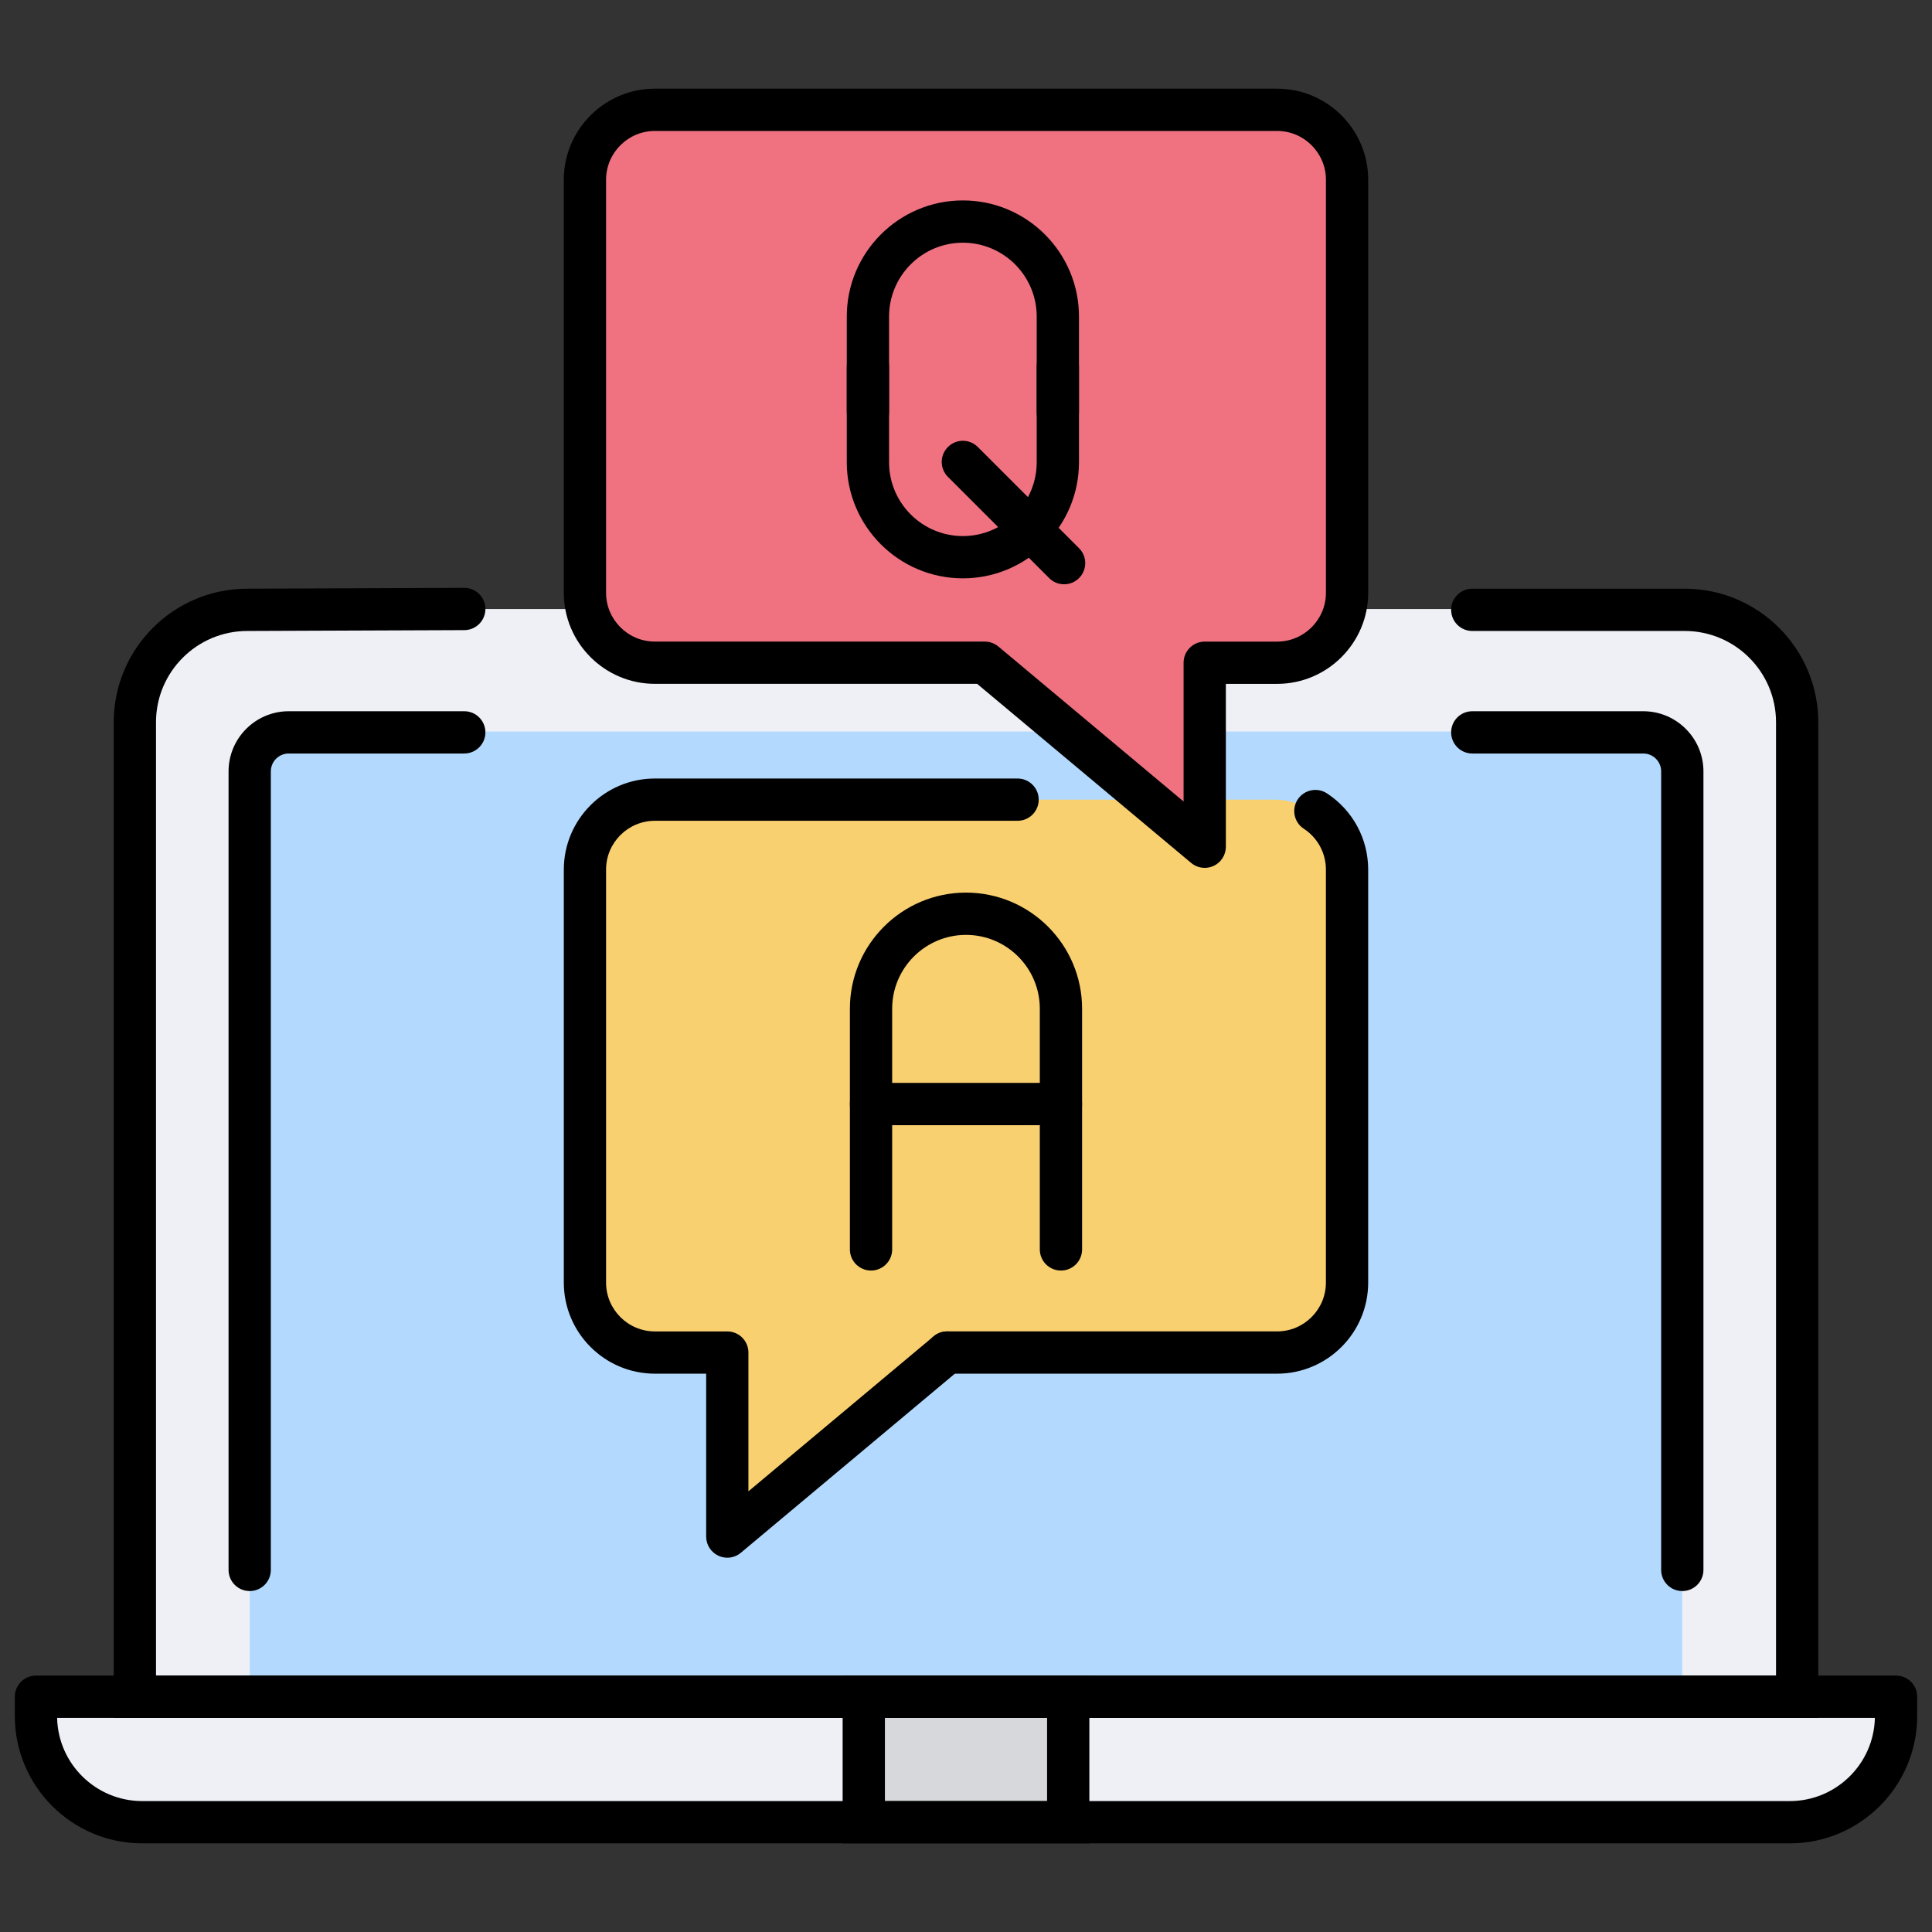 <svg xmlns="http://www.w3.org/2000/svg" xmlns:xlink="http://www.w3.org/1999/xlink" version="1.1" width="256" height="256" viewBox="0 0 256 256" xml:space="preserve">
<rect x="0" y="0" width="256" height="256" fill="#333333" stroke="none"/>
<desc>Created with Fabric.js 1.7.22</desc>
<defs>
</defs>
<g transform="translate(128 128) scale(0.72 0.72)" style="">
	<g style="stroke: none; stroke-width: 0; stroke-dasharray: none; stroke-linecap: butt; stroke-linejoin: miter; stroke-miterlimit: 10; fill: none; fill-rule: nonzero; opacity: 1;" transform="translate(-175.05 -175.05) scale(3.89 3.89)" >
	<path d="M 83.974 85.467 H 6.026 C 3.25 85.467 1 83.217 1 80.441 v -0.909 h 88 v 0.909 C 89 83.217 86.75 85.467 83.974 85.467 z" style="stroke: none; stroke-width: 1; stroke-dasharray: none; stroke-linecap: butt; stroke-linejoin: miter; stroke-miterlimit: 10; fill: rgb(238,240,245); fill-rule: nonzero; opacity: 1;" transform=" matrix(1 0 0 1 0 0) " stroke-linecap="round" />
	<path d="M 79.004 28.111 c 2.936 0 5.317 2.381 5.317 5.317 v 46.104 H 5.679 V 33.428 c 0 -2.936 2.381 -5.317 5.317 -5.317 H 79.004 z" style="stroke: none; stroke-width: 1; stroke-dasharray: none; stroke-linecap: butt; stroke-linejoin: miter; stroke-miterlimit: 10; fill: rgb(238,240,245); fill-rule: nonzero; opacity: 1;" transform=" matrix(1 0 0 1 0 0) " stroke-linecap="round" />
	<path d="M 78.888 73.532 V 35.754 c 0 -1.019 -0.826 -1.846 -1.846 -1.846 H 52.068 H 37.932 H 12.958 c -1.02 0 -1.846 0.826 -1.846 1.846 v 37.778 v 6 h 67.776 V 73.532 z" style="stroke: none; stroke-width: 1; stroke-dasharray: none; stroke-linecap: butt; stroke-linejoin: miter; stroke-miterlimit: 10; fill: rgb(179,218,254); fill-rule: nonzero; opacity: 1;" transform=" matrix(1 0 0 1 0 0) " stroke-linecap="round" />
	<rect x="40.16" y="79.53" rx="0" ry="0" width="9.67" height="5.93" style="stroke: none; stroke-width: 1; stroke-dasharray: none; stroke-linecap: butt; stroke-linejoin: miter; stroke-miterlimit: 10; fill: rgb(215,216,219); fill-rule: nonzero; opacity: 1;" transform=" matrix(1 0 0 1 0 0) "/>
	<path d="M 43.962 63.287 l -10.403 8.706 v -8.706 h -3.424 c -1.828 0 -3.309 -1.482 -3.309 -3.309 V 40.439 c 0 -1.828 1.482 -3.309 3.309 -3.309 H 59.57 c 1.828 0 3.309 1.482 3.309 3.309 v 19.539 c 0 1.828 -1.482 3.309 -3.309 3.309 H 43.962" style="stroke: none; stroke-width: 1; stroke-dasharray: none; stroke-linecap: butt; stroke-linejoin: miter; stroke-miterlimit: 10; fill: rgb(249,208,112); fill-rule: nonzero; opacity: 1;" transform=" matrix(1 0 0 1 0 0) " stroke-linecap="round" />
	<path d="M 85.321 80.571 H 4.679 V 33.467 c 0 -3.483 2.834 -6.317 6.317 -6.317 l 10.263 -0.04 c 0.001 0 0.003 0 0.004 0 c 0.551 0 0.998 0.445 1 0.996 c 0.002 0.552 -0.444 1.002 -0.996 1.004 L 11 29.15 c -2.385 0 -4.321 1.937 -4.321 4.317 v 45.104 h 76.643 V 33.467 c 0 -2.38 -1.937 -4.317 -4.317 -4.317 H 68.952 c -0.553 0 -1 -0.448 -1 -1 s 0.447 -1 1 -1 h 10.052 c 3.483 0 6.317 2.834 6.317 6.317 V 80.571 z" style="stroke: none; stroke-width: 1; stroke-dasharray: none; stroke-linecap: butt; stroke-linejoin: miter; stroke-miterlimit: 10; fill: rgb(0,0,0); fill-rule: nonzero; opacity: 1;" transform=" matrix(1 0 0 1 0 0) " stroke-linecap="round" />
	<path d="M 83.974 86.507 H 6.026 C 2.703 86.507 0 83.804 0 80.48 v -0.909 c 0 -0.553 0.448 -1 1 -1 h 88 c 0.553 0 1 0.447 1 1 v 0.909 C 90 83.804 87.297 86.507 83.974 86.507 z M 2.001 80.571 c 0.048 2.179 1.835 3.936 4.025 3.936 h 77.948 c 2.189 0 3.977 -1.757 4.025 -3.936 H 2.001 z" style="stroke: none; stroke-width: 1; stroke-dasharray: none; stroke-linecap: butt; stroke-linejoin: miter; stroke-miterlimit: 10; fill: rgb(0,0,0); fill-rule: nonzero; opacity: 1;" transform=" matrix(1 0 0 1 0 0) " stroke-linecap="round" />
	<path d="M 50.836 86.507 H 39.164 v -7.936 h 11.672 V 86.507 z M 41.164 84.507 h 7.672 v -3.936 h -7.672 V 84.507 z" style="stroke: none; stroke-width: 1; stroke-dasharray: none; stroke-linecap: butt; stroke-linejoin: miter; stroke-miterlimit: 10; fill: rgb(0,0,0); fill-rule: nonzero; opacity: 1;" transform=" matrix(1 0 0 1 0 0) " stroke-linecap="round" />
	<path d="M 78.888 74.571 c -0.553 0 -1 -0.447 -1 -1 V 35.793 c 0 -0.467 -0.379 -0.846 -0.846 -0.846 h -8.09 c -0.553 0 -1 -0.448 -1 -1 s 0.447 -1 1 -1 h 8.09 c 1.569 0 2.846 1.277 2.846 2.846 v 37.778 C 79.888 74.124 79.44 74.571 78.888 74.571 z" style="stroke: none; stroke-width: 1; stroke-dasharray: none; stroke-linecap: butt; stroke-linejoin: miter; stroke-miterlimit: 10; fill: rgb(0,0,0); fill-rule: nonzero; opacity: 1;" transform=" matrix(1 0 0 1 0 0) " stroke-linecap="round" />
	<path d="M 11.112 74.571 c -0.552 0 -1 -0.447 -1 -1 V 35.793 c 0 -1.569 1.277 -2.846 2.846 -2.846 h 8.305 c 0.552 0 1 0.448 1 1 s -0.448 1 -1 1 h -8.305 c -0.467 0 -0.846 0.379 -0.846 0.846 v 37.778 C 12.112 74.124 11.664 74.571 11.112 74.571 z" style="stroke: none; stroke-width: 1; stroke-dasharray: none; stroke-linecap: butt; stroke-linejoin: miter; stroke-miterlimit: 10; fill: rgb(0,0,0); fill-rule: nonzero; opacity: 1;" transform=" matrix(1 0 0 1 0 0) " stroke-linecap="round" />
	<path d="M 45.89 30.651 l 10.403 8.706 v -8.706 h 3.424 c 1.828 0 3.309 -1.482 3.309 -3.309 V 7.803 c 0 -1.828 -1.482 -3.309 -3.309 -3.309 H 30.282 c -1.828 0 -3.309 1.482 -3.309 3.309 v 19.539 c 0 1.828 1.482 3.309 3.309 3.309 H 45.89" style="stroke: none; stroke-width: 1; stroke-dasharray: none; stroke-linecap: butt; stroke-linejoin: miter; stroke-miterlimit: 10; fill: rgb(240,114,129); fill-rule: nonzero; opacity: 1;" transform=" matrix(1 0 0 1 0 0) " stroke-linecap="round" />
	<path d="M 56.294 40.357 c -0.23 0 -0.458 -0.08 -0.642 -0.233 l -10.125 -8.473 H 30.282 c -2.376 0 -4.31 -1.933 -4.31 -4.31 V 7.803 c 0 -2.376 1.933 -4.309 4.31 -4.309 h 29.436 c 2.376 0 4.31 1.933 4.31 4.309 v 19.539 c 0 2.376 -1.934 4.31 -4.31 4.31 h -2.424 v 7.706 c 0 0.388 -0.225 0.742 -0.577 0.906 C 56.582 40.326 56.438 40.357 56.294 40.357 z M 30.282 5.494 c -1.273 0 -2.31 1.036 -2.31 2.309 v 19.539 c 0 1.273 1.036 2.31 2.31 2.31 h 15.608 c 0.234 0 0.462 0.083 0.642 0.233 l 8.762 7.333 v -6.565 c 0 -0.552 0.447 -1 1 -1 h 3.424 c 1.273 0 2.31 -1.036 2.31 -2.31 V 7.803 c 0 -1.273 -1.036 -2.309 -2.31 -2.309 H 30.282 z" style="stroke: none; stroke-width: 1; stroke-dasharray: none; stroke-linecap: butt; stroke-linejoin: miter; stroke-miterlimit: 10; fill: rgb(0,0,0); fill-rule: nonzero; opacity: 1;" transform=" matrix(1 0 0 1 0 0) " stroke-linecap="round" />
	<path d="M 59.718 64.287 H 44.109 c -0.552 0 -1 -0.447 -1 -1 s 0.448 -1 1 -1 h 15.608 c 1.273 0 2.31 -1.036 2.31 -2.31 V 40.439 c 0 -0.782 -0.391 -1.504 -1.046 -1.933 c -0.462 -0.302 -0.591 -0.922 -0.289 -1.384 c 0.304 -0.461 0.923 -0.592 1.385 -0.289 c 1.221 0.799 1.95 2.147 1.95 3.606 v 19.539 C 64.027 62.354 62.094 64.287 59.718 64.287 z" style="stroke: none; stroke-width: 1; stroke-dasharray: none; stroke-linecap: butt; stroke-linejoin: miter; stroke-miterlimit: 10; fill: rgb(0,0,0); fill-rule: nonzero; opacity: 1;" transform=" matrix(1 0 0 1 0 0) " stroke-linecap="round" />
	<path d="M 33.707 72.993 c -0.144 0 -0.288 -0.031 -0.423 -0.094 c -0.352 -0.165 -0.577 -0.518 -0.577 -0.906 v -7.706 h -2.424 c -2.376 0 -4.31 -1.934 -4.31 -4.31 V 40.439 c 0 -2.376 1.933 -4.309 4.31 -4.309 h 17.157 c 0.553 0 1 0.448 1 1 s -0.447 1 -1 1 H 30.282 c -1.273 0 -2.31 1.036 -2.31 2.309 v 19.539 c 0 1.273 1.036 2.31 2.31 2.31 h 3.424 c 0.552 0 1 0.447 1 1 v 6.565 l 8.761 -7.332 c 0.423 -0.355 1.053 -0.299 1.409 0.125 c 0.354 0.424 0.298 1.054 -0.125 1.408 L 34.348 72.76 C 34.165 72.914 33.937 72.993 33.707 72.993 z" style="stroke: none; stroke-width: 1; stroke-dasharray: none; stroke-linecap: butt; stroke-linejoin: miter; stroke-miterlimit: 10; fill: rgb(0,0,0); fill-rule: nonzero; opacity: 1;" transform=" matrix(1 0 0 1 0 0) " stroke-linecap="round" />
	<path d="M 49.492 59.408 c -0.553 0 -1 -0.447 -1 -1 V 47.021 c 0 -1.926 -1.566 -3.493 -3.492 -3.493 s -3.493 1.567 -3.493 3.493 v 11.387 c 0 0.553 -0.448 1 -1 1 s -1 -0.447 -1 -1 V 47.021 c 0 -3.029 2.464 -5.493 5.493 -5.493 c 3.028 0 5.492 2.464 5.492 5.493 v 11.387 C 50.492 58.961 50.045 59.408 49.492 59.408 z" style="stroke: none; stroke-width: 1; stroke-dasharray: none; stroke-linecap: butt; stroke-linejoin: miter; stroke-miterlimit: 10; fill: rgb(0,0,0); fill-rule: nonzero; opacity: 1;" transform=" matrix(1 0 0 1 0 0) " stroke-linecap="round" />
	<path d="M 49.492 52.531 h -8.985 c -0.552 0 -1 -0.447 -1 -1 s 0.448 -1 1 -1 h 8.985 c 0.553 0 1 0.447 1 1 S 50.045 52.531 49.492 52.531 z" style="stroke: none; stroke-width: 1; stroke-dasharray: none; stroke-linecap: butt; stroke-linejoin: miter; stroke-miterlimit: 10; fill: rgb(0,0,0); fill-rule: nonzero; opacity: 1;" transform=" matrix(1 0 0 1 0 0) " stroke-linecap="round" />
	<path d="M 49.345 19.796 c -0.553 0 -1 -0.448 -1 -1 v -4.522 c 0 -1.926 -1.566 -3.493 -3.493 -3.493 c -1.926 0 -3.492 1.567 -3.492 3.493 v 4.509 c 0 0.552 -0.448 1 -1 1 s -1 -0.448 -1 -1 v -4.509 c 0 -3.029 2.464 -5.493 5.492 -5.493 c 3.029 0 5.493 2.464 5.493 5.493 v 4.522 C 50.345 19.349 49.897 19.796 49.345 19.796 z" style="stroke: none; stroke-width: 1; stroke-dasharray: none; stroke-linecap: butt; stroke-linejoin: miter; stroke-miterlimit: 10; fill: rgb(0,0,0); fill-rule: nonzero; opacity: 1;" transform=" matrix(1 0 0 1 0 0) " stroke-linecap="round" />
	<path d="M 44.852 26.66 c -3.028 0 -5.492 -2.464 -5.492 -5.492 v -4.51 c 0 -0.552 0.448 -1 1 -1 s 1 0.448 1 1 v 4.51 c 0 1.926 1.566 3.492 3.492 3.492 c 1.926 0 3.493 -1.566 3.493 -3.492 v -4.523 c 0 -0.552 0.447 -1 1 -1 s 1 0.448 1 1 v 4.523 C 50.345 24.196 47.881 26.66 44.852 26.66 z" style="stroke: none; stroke-width: 1; stroke-dasharray: none; stroke-linecap: butt; stroke-linejoin: miter; stroke-miterlimit: 10; fill: rgb(0,0,0); fill-rule: nonzero; opacity: 1;" transform=" matrix(1 0 0 1 0 0) " stroke-linecap="round" />
	<path d="M 49.641 26.941 c -0.256 0 -0.512 -0.098 -0.707 -0.293 l -4.789 -4.788 c -0.391 -0.391 -0.391 -1.023 0 -1.414 s 1.023 -0.391 1.414 0 l 4.789 4.788 c 0.391 0.391 0.391 1.023 0 1.414 C 50.152 26.843 49.896 26.941 49.641 26.941 z" style="stroke: none; stroke-width: 1; stroke-dasharray: none; stroke-linecap: butt; stroke-linejoin: miter; stroke-miterlimit: 10; fill: rgb(0,0,0); fill-rule: nonzero; opacity: 1;" transform=" matrix(1 0 0 1 0 0) " stroke-linecap="round" />
</g>
</g>
</svg>